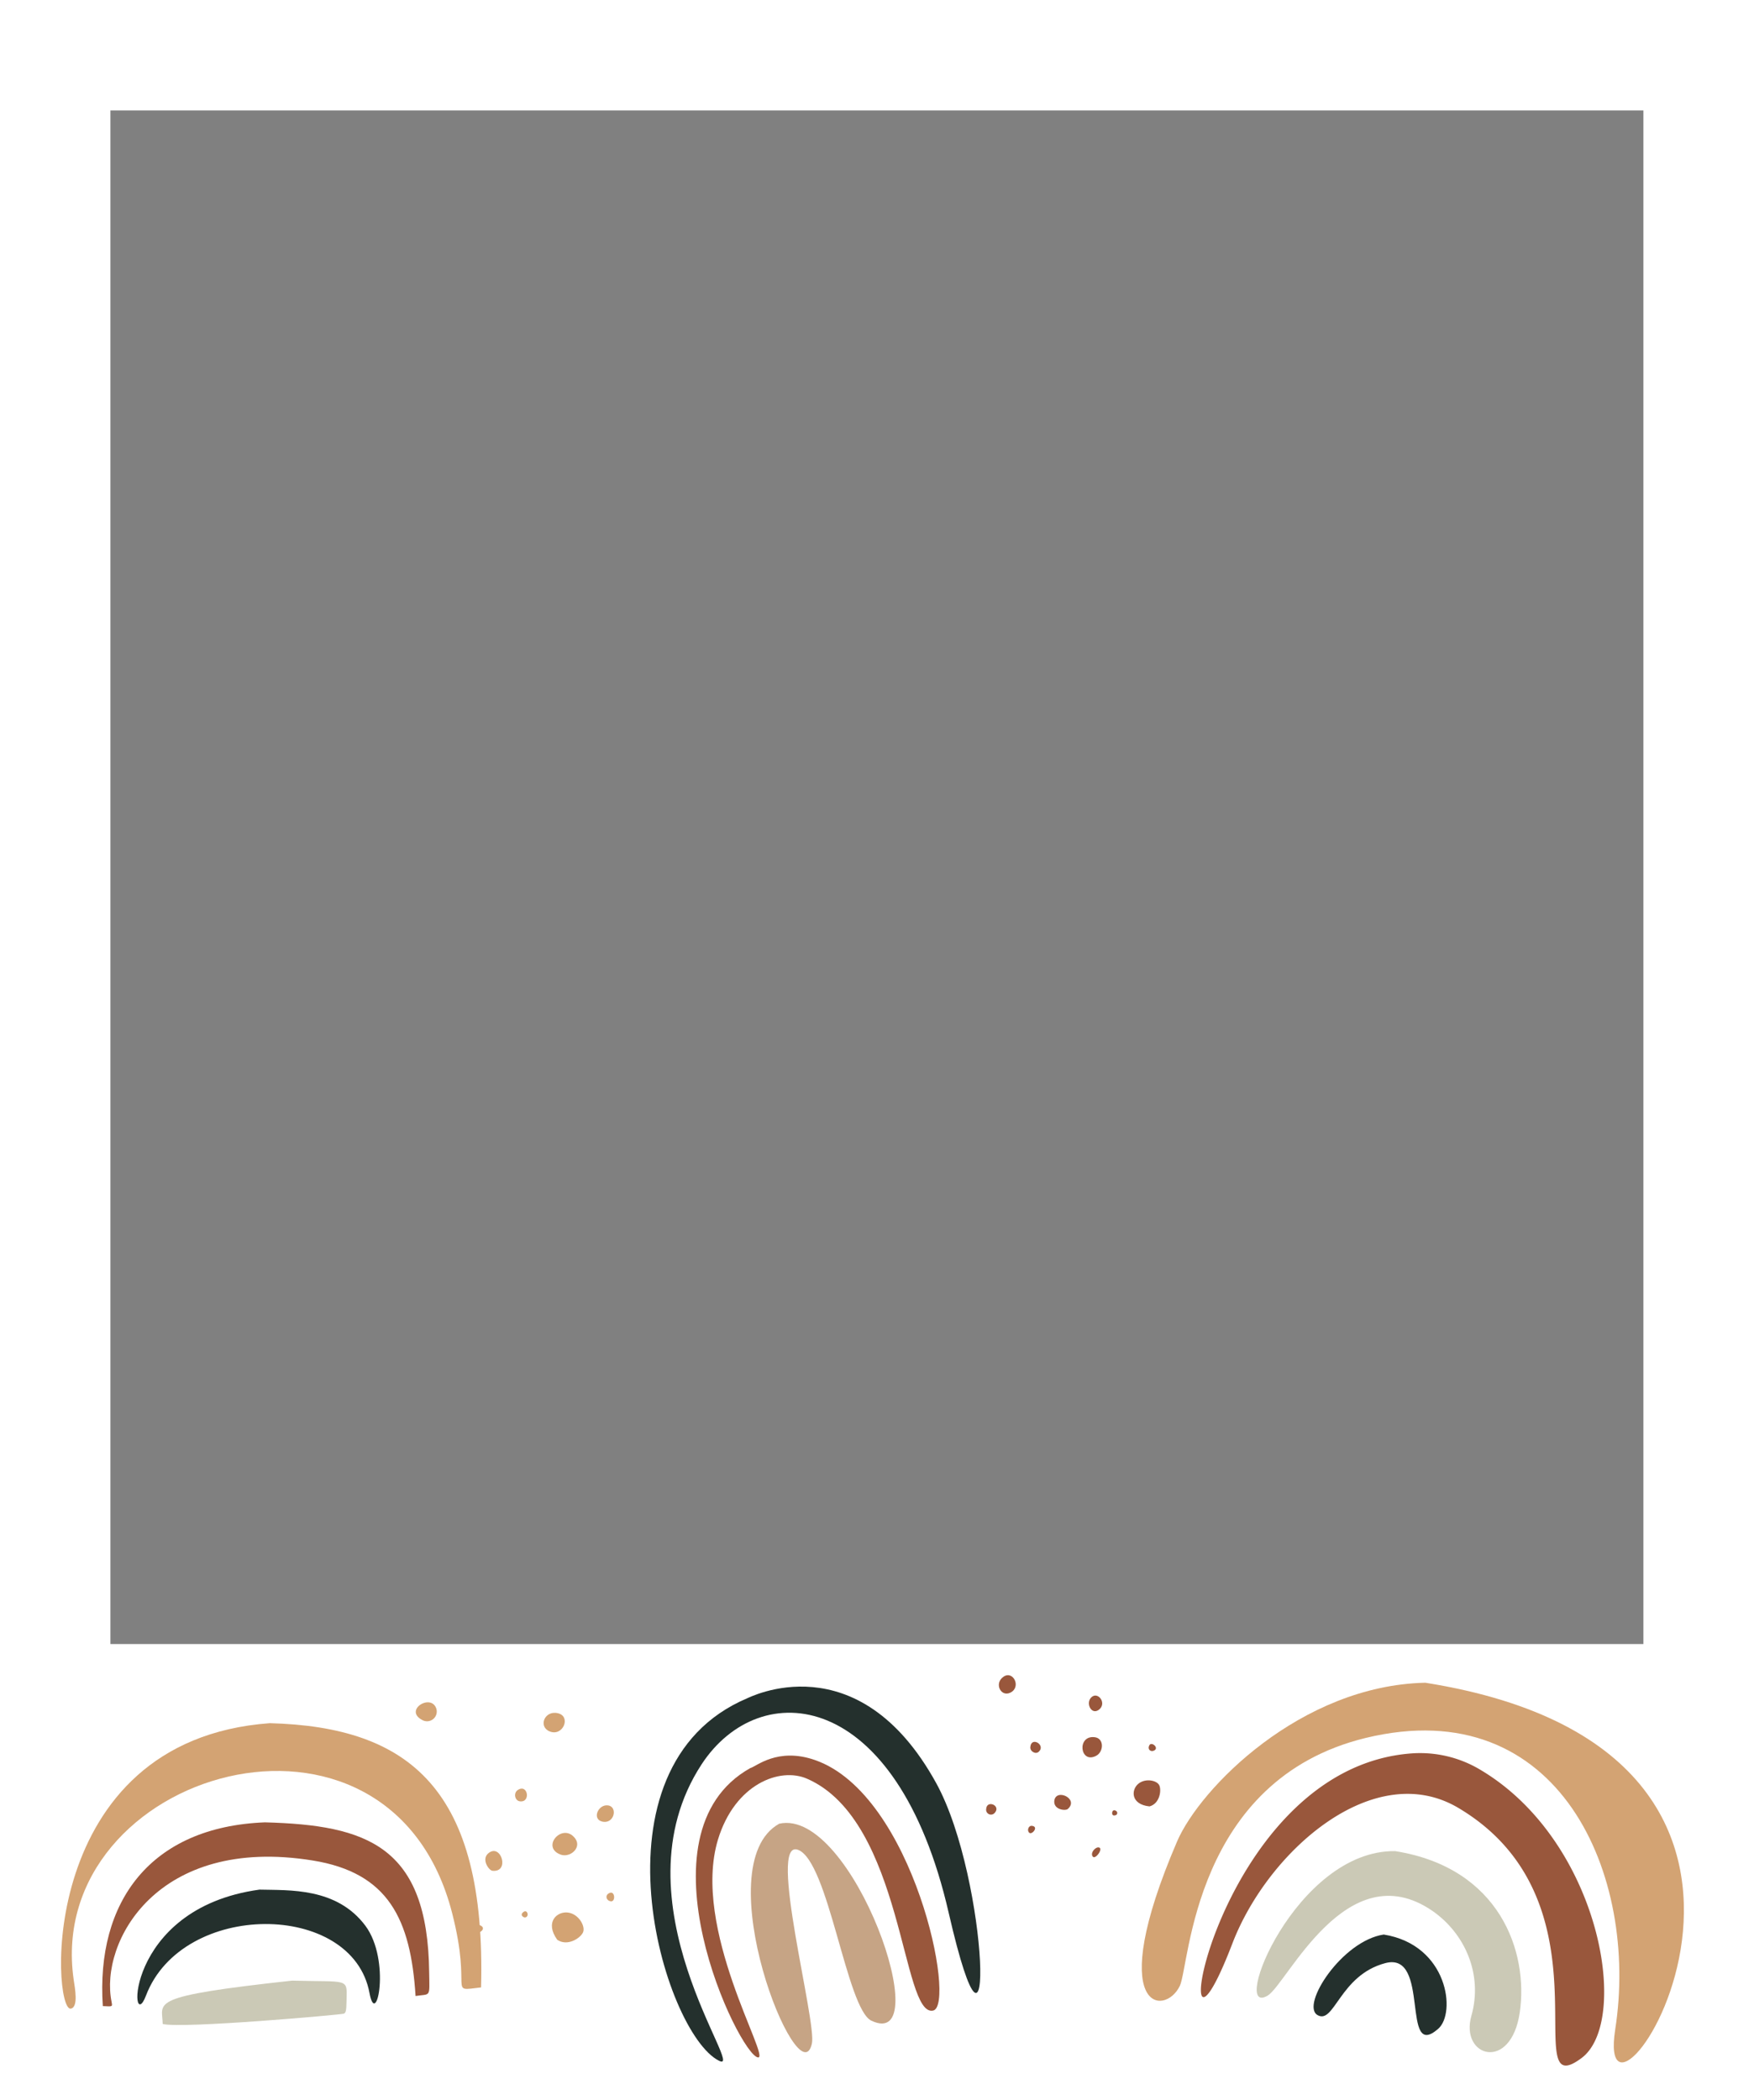 <svg xmlns="http://www.w3.org/2000/svg" width="902.4" height="1080" viewBox="0 0 902.4 1080">
  <rect x="0" y="0" width="902.4" height="1080" fill="#808080" stroke="none"/>
  <g id="Слой_2" data-name="Слой 2">
    <g id="Frame60_398732688">
      <g id="Frame60_398732688-2" data-name="Frame60_398732688">
        <path d="M0,0V1080H902.4V0ZM845.5,845.5H56.8V56.8H845.5Z" fill="#fff"/>
        <g>
          <path d="M231.5,952.6c-1.2-1.7-4.1-.5-4.1,1.7C227.5,958.3,234.1,956.1,231.5,952.6Z" fill="#d3a373"/>
          <path d="M248.2,991c-1.2-1.7-6-1.6-6.4.9C241,996.6,250.1,993.7,248.2,991Z" fill="#d3a373"/>
          <path d="M270.1,986.1c2.4-.2,1.3-4.4-.8-2.8s.1,2.9.8,2.8Z" fill="#d3a373"/>
          <path d="M267.5,926.4c5.8.7,4-9.5-1.3-5.7-2.1,1.6-1.3,5.4,1.3,5.7Z" fill="#d3a373"/>
          <path d="M222.6,930.7c6,.2,3-8.6-1.4-5.4-2.5,1.8-1.6,5.3,1.4,5.4Z" fill="#d3a373"/>
          <path d="M286.7,997.6c5.2,3.5,11.7-.7,13.2-3.7s-2-9.5-7.6-10.3S280.1,988.4,286.7,997.6Z" fill="#d3a373"/>
          <path d="M253.3,962.1c9.1,1,4.6-14-1.8-9.2-4.2,3.1,0,9,1.8,9.2Z" fill="#d3a373"/>
          <path d="M217.3,884.6a5,5,0,0,0,7.2-5.8c-2.6-8.2-17,.7-7.2,5.8Z" fill="#d3a373"/>
          <path d="M282.7,890.4c6.9,2.9,11.3-7.6,4.4-9.3s-10.3,6.8-4.4,9.3Z" fill="#d3a373"/>
          <path d="M288.2,953.7c4.9,2,11.2-3.3,7.8-8.1-6.3-8.7-17.9,4.1-7.8,8.1Z" fill="#d3a373"/>
          <path d="M313.5,977.6c3.3,1.5,3.1-4.9.5-4.2s-2.5,3.4-.5,4.2Z" fill="#d3a373"/>
          <path d="M309.8,936.8c6.2,1.5,8.2-7.5,3.1-8.3s-8.5,7-3.1,8.3Z" fill="#d3a373"/>
        </g>
        <g>
          <path d="M530.9,939c-1.8-.2-2.7,2.5-1.3,3.6S534.6,939.4,530.9,939Z" fill="#99573c"/>
          <path d="M565.2,950.1c-1.8-.2-4.4,2.9-3,4.7S568,950.3,565.2,950.1Z" fill="#99573c"/>
          <path d="M574.5,933.2c1.3-1.7-2-3.4-2.3-1.1s2,1.5,2.3,1.1Z" fill="#99573c"/>
          <path d="M534.4,900.9c3.8-3.4-3.8-8.1-4.3-2.5-.3,2.3,2.7,4,4.3,2.5Z" fill="#99573c"/>
          <path d="M511.7,932.4c3.5-3.8-3.9-6.9-4.3-2.2a2.5,2.5,0,0,0,4.3,2.2Z" fill="#99573c"/>
          <path d="M591.4,929c5.2-1.4,6.2-8,5.1-10.7s-7.2-4-10.9-.9S581.7,928,591.4,929Z" fill="#99573c"/>
          <path d="M549.4,930.3c5.9-5.3-6.4-10.9-7-4-.3,4.5,5.9,5.1,7,4Z" fill="#99573c"/>
          <path d="M519.8,870.5c5.8-2.8,1.5-11.6-3.5-8.2s-1.4,10.6,3.5,8.2Z" fill="#99573c"/>
          <path d="M563.9,903c4-2,4.3-9.1-.8-9.6-9.2-1-7.5,13.9.8,9.6Z" fill="#99573c"/>
          <path d="M593.7,900.3c2.9-1.3-1.3-4.9-2.4-2.7s.8,3.5,2.4,2.7Z" fill="#99573c"/>
          <path d="M565.2,879.4c4.5-3.2-.1-9.5-3.5-6.7s-.4,9.4,3.5,6.7Z" fill="#99573c"/>
        </g>
        <g>
          <path d="M733.3,865.4c-64.1,1.4-115.9,54.2-127.7,81.6-37.7,87.8-6.3,90.4,1.4,74.3,5.1-10.8,6.9-105.9,95.6-127.5,99.9-24.2,140.7,71,128.4,149.9S967.4,902.6,733.3,865.4Z" fill="#d3a373"/>
          <path d="M726.9,901.7C621.7,908.6,597,1096,634,999.6c18.2-47.6,72.9-95.8,116.5-69.7,81,48.3,29.3,153.9,63.2,128.5,25.3-18.9,9.8-111.2-51.7-148A60.3,60.3,0,0,0,726.9,901.7Z" fill="#99573c"/>
          <path d="M717.8,952c-51.2-.7-85.3,86-65.6,74.3,9.9-5.9,40.6-73.8,84.7-43.6,16.9,11.7,26.1,32.8,20.1,54s20.4,29.1,24.9-1.8S771.8,960.6,717.8,952Z" fill="#cbc9b6"/>
          <path d="M711.9,994.9c-21.5,3.2-42.8,36.3-34.1,41.4s11.4-20.5,34.9-26.7,7.8,50.7,27.2,33.8C749.3,1035.3,745,1000.2,711.9,994.9Z" fill="#24302d"/>
        </g>
        <g>
          <path d="M138.8,886.2C18.4,895,26.8,1034.7,36.4,1033c4.1-.7,2.1-10.8,1.5-14.9C22.5,910.6,200.8,858.4,232.7,984.2c10.4,40.9-2.8,39.9,14.8,37.9C250.2,920.2,210.7,888.1,138.8,886.2Z" fill="#d3a373"/>
          <path d="M136.3,937.2c-59,2.3-87,40.9-83.4,94.5,5,.2,5,.5,4.5-2.2-6.2-30.6,23.3-85.6,103.4-72.7,39.2,6.3,50.5,30.4,53,69.7,7.9-1.2,7.2,1.1,7-12.1C220.1,949.3,188.8,938.6,136.3,937.2Z" fill="#99573c"/>
          <path d="M133.5,971.8c-70.6,9.7-66.8,76.8-58.4,54.5,18.7-49,106.3-48.7,115-1.3,3.5,18.8,11.1-16.8-2.1-34.6C173.2,970.6,148.8,972.2,133.5,971.8Z" fill="#24302d"/>
          <path d="M150.3,1018.6c-75.1,8.2-66.8,10.9-66.6,22.3,10.1,2.5,92.1-4.8,93.2-5.3s1.3-1.6,1.4-7.1C178.6,1017.1,179.4,1019.4,150.3,1018.6Z" fill="#cbc9b6"/>
        </g>
        <g>
          <path d="M384.4,873.4c-83.6,35.4-43.2,172-14.5,186.4,14.8,7.5-55.2-81.8-8.9-152.5,29.9-45.5,100.4-39.8,127.1,76.5,24,104.4,21-16.8-6.4-66.7C441.3,843.6,385,873.3,384.4,873.4Z" fill="#24302d"/>
          <path d="M386,909.3c-60.5,33.9-5.6,147.9,4,148.8,6.6.6-34.5-66.3-20.6-112.1,8.7-28.5,31.8-37.4,45.9-31.2,49.7,21.8,48.4,122.9,64.8,119.2,12-2.7-9.9-111-60.7-128.8C400,898.4,389,908.6,386,909.3Z" fill="#99573c"/>
          <path d="M400.9,937.9c-38.4,21.3,10.3,141.9,16.8,113.1,2.6-11.2-23-105.4-7.2-99.7s25,81.8,37.8,87.9C482.6,1055.5,438.7,929.4,400.9,937.9Z" fill="#c6a485"/>
        </g>
      </g>
    </g>
  </g>
</svg>
